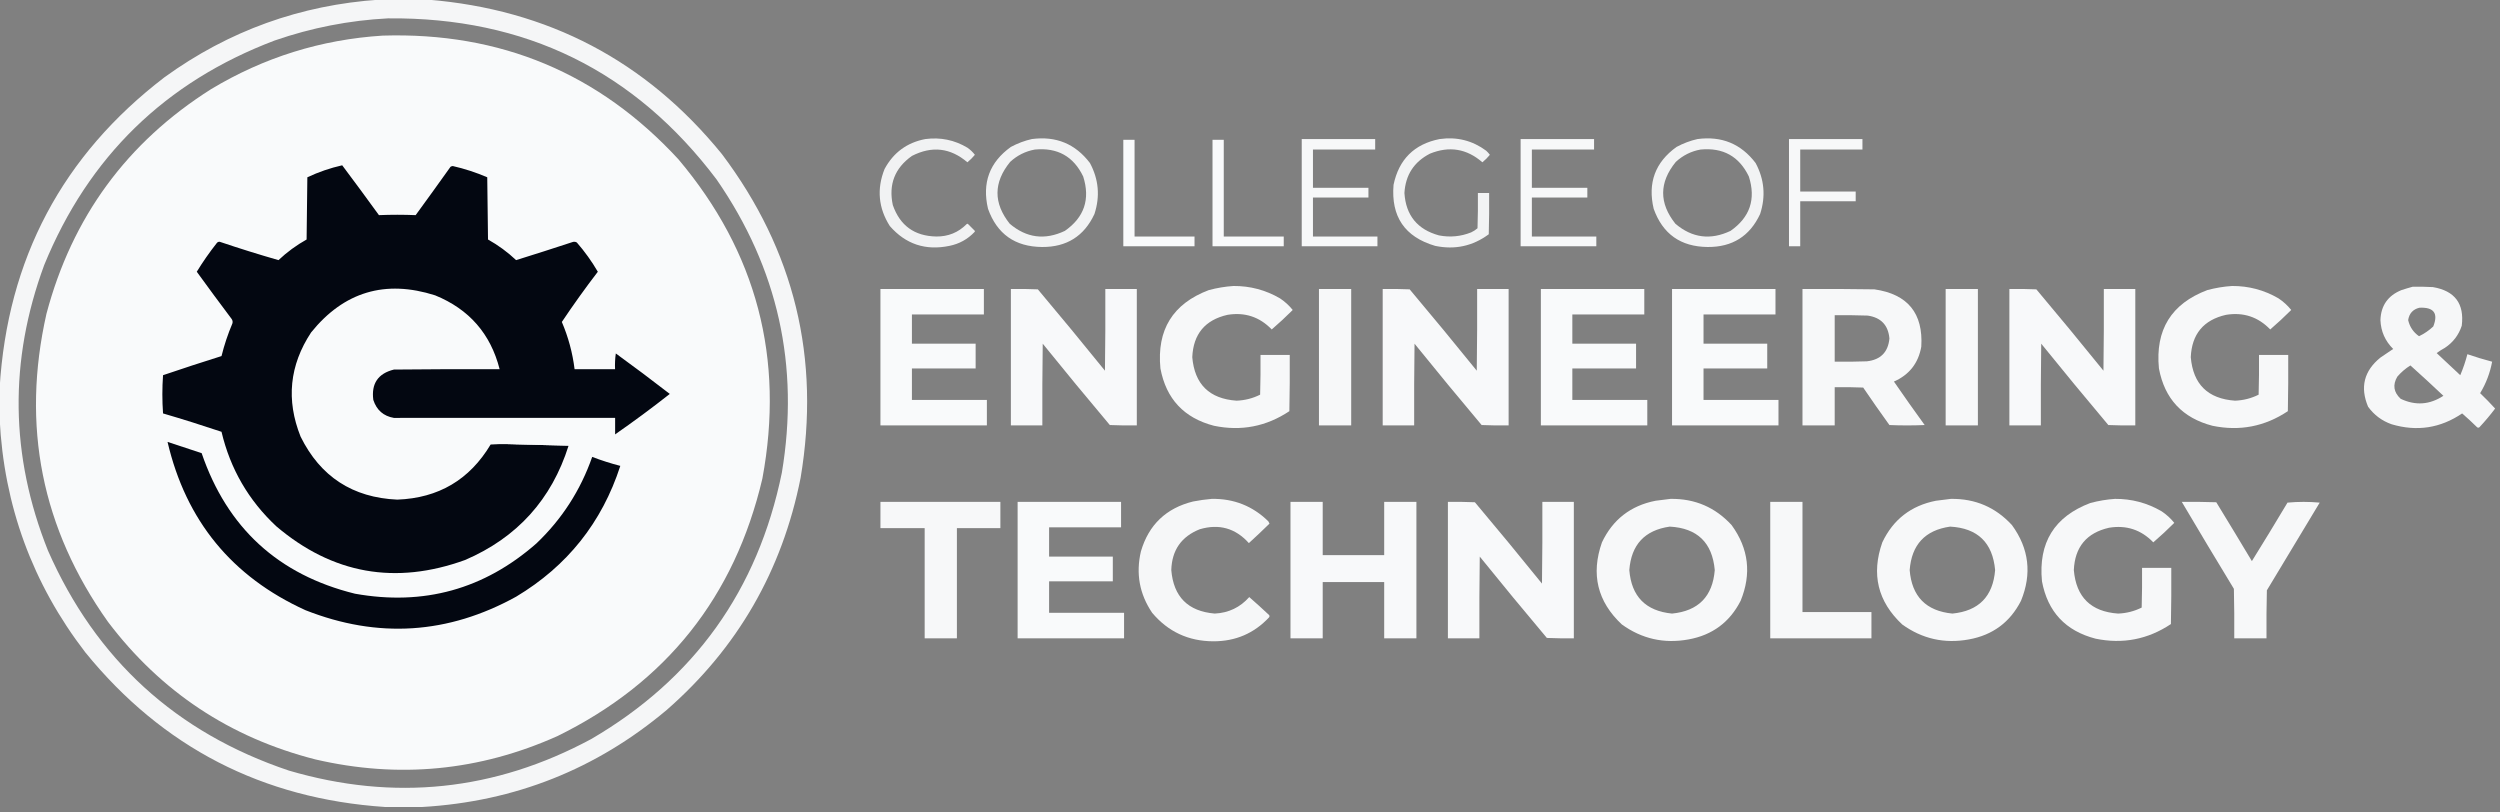 <svg width="200" height="65" viewBox="0 0 200 65" fill="none" xmlns="http://www.w3.org/2000/svg">
<rect x="0" y="0" width="200" height="65" fill="#808080" stroke="none"/>
<g clip-path="url(#clip0_1_113)">
<path opacity="0.963" fill-rule="evenodd" clip-rule="evenodd" d="M30.375 -0.03C31.654 -0.03 32.934 -0.03 34.213 -0.03C43.842 0.751 51.688 4.869 57.751 12.324C63.556 20.033 65.655 28.669 64.048 38.231C62.572 45.654 59.004 51.841 53.343 56.792C47.703 61.535 41.186 64.124 33.793 64.558C32.794 64.558 31.794 64.558 30.795 64.558C20.993 63.901 13.007 59.782 6.837 52.204C2.599 46.697 0.31 40.46 -0.03 33.493C-0.03 32.674 -0.03 31.854 -0.03 31.035C0.598 20.712 4.996 12.427 13.164 6.177C18.297 2.463 24.034 0.394 30.375 -0.03ZM31.035 1.469C42.006 1.363 50.772 5.661 57.331 14.363C62.237 21.457 63.976 29.273 62.549 37.811C60.626 47.213 55.538 54.32 47.287 59.13C39.578 63.274 31.523 64.113 23.119 61.649C14.094 58.621 7.667 52.754 3.838 44.048C0.81 36.471 0.71 28.855 3.538 21.199C7.081 12.539 13.228 6.552 21.979 3.238C24.923 2.22 27.941 1.63 31.035 1.469Z" fill="#F9FAFB"/>
<path opacity="0.997" fill-rule="evenodd" clip-rule="evenodd" d="M30.615 2.849C40.037 2.559 47.923 5.857 54.273 12.744C60.538 20.171 62.777 28.686 60.989 38.291C58.764 47.751 53.297 54.618 44.588 58.891C38.343 61.684 31.886 62.303 25.217 60.75C18.393 59.004 12.866 55.336 8.636 49.745C3.333 42.28 1.693 34.064 3.718 25.097C5.768 17.374 10.156 11.387 16.881 7.136C21.112 4.59 25.69 3.161 30.615 2.849Z" fill="#F9FAFB"/>
<path opacity="0.935" fill-rule="evenodd" clip-rule="evenodd" d="M74.033 11.124C75.237 10.967 76.357 11.197 77.391 11.814C77.62 11.973 77.82 12.163 77.991 12.384C77.811 12.604 77.611 12.804 77.391 12.983C76.034 11.823 74.555 11.653 72.953 12.474C71.584 13.445 71.074 14.754 71.424 16.402C71.996 18.047 73.156 18.887 74.902 18.921C75.854 18.93 76.664 18.6 77.331 17.931C77.371 17.891 77.411 17.891 77.451 17.931C77.621 18.101 77.791 18.271 77.961 18.441C78.001 18.481 78.001 18.521 77.961 18.561C77.412 19.14 76.742 19.51 75.952 19.67C74.041 20.065 72.452 19.536 71.184 18.081C70.27 16.637 70.13 15.118 70.764 13.523C71.475 12.202 72.565 11.403 74.033 11.124Z" fill="#F9FAFB"/>
<path opacity="0.94" fill-rule="evenodd" clip-rule="evenodd" d="M82.549 11.124C84.484 10.868 86.032 11.508 87.197 13.043C87.896 14.349 88.016 15.708 87.556 17.121C86.73 18.895 85.331 19.774 83.358 19.76C81.2 19.738 79.76 18.719 79.041 16.702C78.552 14.629 79.161 12.98 80.87 11.754C81.408 11.465 81.967 11.255 82.549 11.124ZM82.789 11.964C84.593 11.791 85.883 12.511 86.657 14.123C87.231 15.938 86.741 17.388 85.188 18.471C83.589 19.228 82.12 19.038 80.78 17.901C79.463 16.245 79.473 14.596 80.81 12.954C81.377 12.43 82.037 12.1 82.789 11.964Z" fill="#F9FAFB"/>
<path opacity="0.978" fill-rule="evenodd" clip-rule="evenodd" d="M104.138 11.124C106.097 11.124 108.056 11.124 110.015 11.124C110.015 11.404 110.015 11.684 110.015 11.964C108.355 11.964 106.697 11.964 105.037 11.964C105.037 12.983 105.037 14.003 105.037 15.023C106.517 15.023 107.996 15.023 109.475 15.023C109.475 15.282 109.475 15.542 109.475 15.802C107.996 15.802 106.517 15.802 105.037 15.802C105.037 16.842 105.037 17.881 105.037 18.921C106.757 18.921 108.475 18.921 110.195 18.921C110.195 19.18 110.195 19.44 110.195 19.7C108.175 19.7 106.157 19.7 104.138 19.7C104.138 16.842 104.138 13.983 104.138 11.124Z" fill="#F9FAFB"/>
<path opacity="0.938" fill-rule="evenodd" clip-rule="evenodd" d="M115.172 11.124C116.548 10.93 117.787 11.24 118.891 12.054C119.002 12.155 119.102 12.265 119.19 12.384C119.011 12.604 118.811 12.804 118.591 12.983C117.339 11.893 115.94 11.663 114.393 12.294C113.119 12.952 112.439 14.001 112.354 15.442C112.47 17.227 113.39 18.357 115.113 18.831C115.997 19.003 116.856 18.923 117.691 18.591C117.877 18.504 118.047 18.394 118.201 18.261C118.231 17.322 118.241 16.382 118.231 15.442C118.531 15.442 118.831 15.442 119.131 15.442C119.141 16.542 119.131 17.641 119.101 18.741C117.819 19.689 116.39 19.999 114.813 19.67C112.38 18.955 111.271 17.326 111.484 14.783C111.911 12.747 113.14 11.527 115.172 11.124Z" fill="#F9FAFB"/>
<path opacity="0.978" fill-rule="evenodd" clip-rule="evenodd" d="M121.649 11.124C123.609 11.124 125.567 11.124 127.526 11.124C127.526 11.404 127.526 11.684 127.526 11.964C125.867 11.964 124.208 11.964 122.549 11.964C122.549 12.983 122.549 14.003 122.549 15.023C124.028 15.023 125.507 15.023 126.987 15.023C126.987 15.282 126.987 15.542 126.987 15.802C125.507 15.802 124.028 15.802 122.549 15.802C122.549 16.842 122.549 17.881 122.549 18.921C124.268 18.921 125.987 18.921 127.706 18.921C127.706 19.18 127.706 19.44 127.706 19.7C125.687 19.7 123.669 19.7 121.649 19.7C121.649 16.842 121.649 13.983 121.649 11.124Z" fill="#F9FAFB"/>
<path opacity="0.94" fill-rule="evenodd" clip-rule="evenodd" d="M135.802 11.124C137.737 10.868 139.286 11.508 140.45 13.043C141.149 14.349 141.269 15.708 140.81 17.121C139.983 18.895 138.584 19.774 136.612 19.76C134.453 19.738 133.014 18.719 132.294 16.702C131.805 14.629 132.415 12.98 134.123 11.754C134.661 11.465 135.221 11.255 135.802 11.124ZM136.042 11.964C137.847 11.791 139.136 12.511 139.91 14.123C140.485 15.938 139.995 17.388 138.441 18.471C136.842 19.228 135.373 19.038 134.033 17.901C132.716 16.245 132.726 14.596 134.063 12.954C134.63 12.43 135.29 12.1 136.042 11.964Z" fill="#F9FAFB"/>
<path opacity="0.978" fill-rule="evenodd" clip-rule="evenodd" d="M143.119 11.124C145.078 11.124 147.036 11.124 148.996 11.124C148.996 11.404 148.996 11.684 148.996 11.964C147.336 11.964 145.678 11.964 144.018 11.964C144.018 13.084 144.018 14.203 144.018 15.322C145.498 15.322 146.977 15.322 148.456 15.322C148.456 15.582 148.456 15.842 148.456 16.102C146.977 16.102 145.498 16.102 144.018 16.102C144.018 17.301 144.018 18.501 144.018 19.7C143.718 19.7 143.419 19.7 143.119 19.7C143.119 16.842 143.119 13.983 143.119 11.124Z" fill="#F9FAFB"/>
<path opacity="0.998" fill-rule="evenodd" clip-rule="evenodd" d="M89.865 11.184C90.165 11.184 90.465 11.184 90.765 11.184C90.765 13.763 90.765 16.342 90.765 18.921C92.364 18.921 93.963 18.921 95.562 18.921C95.562 19.18 95.562 19.44 95.562 19.7C93.663 19.7 91.764 19.7 89.865 19.7C89.865 16.862 89.865 14.023 89.865 11.184Z" fill="#F9FAFB"/>
<path opacity="0.998" fill-rule="evenodd" clip-rule="evenodd" d="M97.001 11.184C97.301 11.184 97.601 11.184 97.901 11.184C97.901 13.763 97.901 16.342 97.901 18.921C99.5 18.921 101.099 18.921 102.699 18.921C102.699 19.18 102.699 19.44 102.699 19.7C100.799 19.7 98.901 19.7 97.001 19.7C97.001 16.862 97.001 14.023 97.001 11.184Z" fill="#F9FAFB"/>
<path fill-rule="evenodd" clip-rule="evenodd" d="M49.205 34.753C49.205 34.313 49.205 33.873 49.205 33.433C43.308 33.433 37.411 33.433 31.514 33.433C30.68 33.289 30.13 32.809 29.865 31.994C29.693 30.689 30.242 29.879 31.514 29.565C34.333 29.535 37.151 29.525 39.97 29.535C39.248 26.703 37.529 24.735 34.813 23.628C30.819 22.354 27.51 23.344 24.887 26.597C23.157 29.224 22.877 32.002 24.048 34.932C25.629 38.131 28.208 39.81 31.784 39.97C35.078 39.848 37.567 38.379 39.25 35.562C39.69 35.532 40.13 35.522 40.57 35.532C42.209 35.572 43.848 35.612 45.487 35.652C44.128 39.96 41.369 43.009 37.211 44.798C31.634 46.82 26.597 45.92 22.099 42.099C19.882 40.024 18.422 37.505 17.721 34.543C16.171 34.023 14.611 33.533 13.043 33.074C12.971 32.052 12.971 31.033 13.043 30.015C14.596 29.487 16.155 28.977 17.721 28.486C17.941 27.595 18.231 26.726 18.591 25.877C18.629 25.749 18.609 25.629 18.531 25.517C17.59 24.266 16.66 23.007 15.742 21.739C16.227 20.948 16.757 20.189 17.331 19.46C17.389 19.377 17.469 19.337 17.571 19.34C19.135 19.868 20.704 20.358 22.279 20.81C22.961 20.167 23.711 19.617 24.528 19.16C24.548 17.501 24.568 15.842 24.588 14.183C25.481 13.762 26.41 13.442 27.376 13.223C28.366 14.543 29.345 15.872 30.315 17.211C31.294 17.171 32.274 17.171 33.253 17.211C34.19 15.927 35.12 14.638 36.042 13.343C36.096 13.309 36.156 13.289 36.222 13.283C37.169 13.499 38.089 13.799 38.98 14.183C39.001 15.842 39.02 17.501 39.041 19.16C39.857 19.617 40.607 20.167 41.289 20.81C42.786 20.344 44.286 19.864 45.787 19.37C45.912 19.322 46.032 19.332 46.147 19.4C46.78 20.127 47.34 20.907 47.826 21.739C46.822 23.049 45.862 24.389 44.947 25.757C45.465 26.969 45.805 28.229 45.967 29.535C47.047 29.535 48.126 29.535 49.205 29.535C49.186 29.113 49.206 28.694 49.265 28.276C50.723 29.334 52.162 30.414 53.583 31.514C52.157 32.637 50.697 33.717 49.205 34.753Z" fill="#030711"/>
<path opacity="0.977" fill-rule="evenodd" clip-rule="evenodd" d="M98.681 22.879C100.013 22.872 101.252 23.201 102.399 23.868C102.785 24.124 103.125 24.434 103.418 24.798C102.878 25.338 102.319 25.857 101.739 26.357C100.768 25.35 99.589 24.96 98.201 25.187C96.403 25.596 95.463 26.726 95.382 28.576C95.569 30.741 96.749 31.901 98.921 32.054C99.587 32.03 100.217 31.87 100.81 31.574C100.84 30.515 100.85 29.456 100.84 28.396C101.619 28.396 102.399 28.396 103.179 28.396C103.189 29.895 103.179 31.394 103.149 32.894C101.305 34.122 99.296 34.512 97.122 34.063C94.719 33.439 93.29 31.91 92.834 29.475C92.533 26.387 93.822 24.298 96.702 23.208C97.36 23.032 98.019 22.922 98.681 22.879Z" fill="#F9FAFB"/>
<path opacity="0.977" fill-rule="evenodd" clip-rule="evenodd" d="M178.561 22.879C179.893 22.872 181.132 23.201 182.279 23.868C182.665 24.124 183.005 24.434 183.298 24.798C182.758 25.338 182.198 25.857 181.619 26.357C180.648 25.35 179.469 24.96 178.081 25.187C176.283 25.596 175.343 26.726 175.262 28.576C175.449 30.741 176.628 31.901 178.801 32.054C179.467 32.03 180.097 31.87 180.69 31.574C180.72 30.515 180.73 29.456 180.72 28.396C181.499 28.396 182.279 28.396 183.058 28.396C183.069 29.895 183.058 31.394 183.028 32.894C181.185 34.122 179.176 34.512 177.001 34.063C174.598 33.439 173.169 31.91 172.714 29.475C172.413 26.387 173.702 24.298 176.582 23.208C177.24 23.032 177.899 22.922 178.561 22.879Z" fill="#F9FAFB"/>
<path opacity="0.975" fill-rule="evenodd" clip-rule="evenodd" d="M193.013 22.939C193.554 22.929 194.093 22.939 194.632 22.968C196.389 23.265 197.159 24.295 196.941 26.057C196.697 26.802 196.247 27.392 195.592 27.826C195.362 27.951 195.142 28.091 194.932 28.246C195.562 28.836 196.192 29.425 196.821 30.015C197.053 29.469 197.243 28.91 197.391 28.336C198.044 28.56 198.704 28.76 199.37 28.936C199.204 29.834 198.884 30.674 198.411 31.454C198.826 31.851 199.226 32.261 199.61 32.684C199.219 33.205 198.799 33.704 198.351 34.183C198.291 34.223 198.231 34.223 198.171 34.183C197.782 33.799 197.383 33.429 196.971 33.074C195.236 34.252 193.358 34.542 191.334 33.943C190.553 33.668 189.923 33.199 189.445 32.534C188.792 30.977 189.122 29.668 190.435 28.606C190.775 28.376 191.114 28.146 191.454 27.916C190.811 27.28 190.471 26.51 190.435 25.607C190.474 24.448 191.034 23.648 192.114 23.208C192.418 23.108 192.718 23.018 193.013 22.939ZM193.553 24.618C194.709 24.563 195.079 25.062 194.662 26.117C194.323 26.436 193.943 26.696 193.523 26.897C193.067 26.58 192.777 26.15 192.653 25.607C192.737 25.074 193.037 24.744 193.553 24.618ZM192.833 29.235C193.722 30.031 194.602 30.84 195.472 31.664C194.374 32.384 193.235 32.464 192.054 31.904C191.489 31.381 191.399 30.792 191.784 30.135C192.092 29.776 192.442 29.476 192.833 29.235Z" fill="#F9FAFB"/>
<path opacity="0.996" fill-rule="evenodd" clip-rule="evenodd" d="M70.435 23.118C73.193 23.118 75.952 23.118 78.71 23.118C78.71 23.798 78.71 24.478 78.71 25.157C76.791 25.157 74.872 25.157 72.953 25.157C72.953 25.937 72.953 26.717 72.953 27.496C74.652 27.496 76.352 27.496 78.051 27.496C78.051 28.156 78.051 28.816 78.051 29.475C76.352 29.475 74.652 29.475 72.953 29.475C72.953 30.315 72.953 31.154 72.953 31.994C74.952 31.994 76.951 31.994 78.95 31.994C78.95 32.674 78.95 33.353 78.95 34.033C76.112 34.033 73.273 34.033 70.435 34.033C70.435 30.395 70.435 26.757 70.435 23.118Z" fill="#F9FAFB"/>
<path opacity="0.988" fill-rule="evenodd" clip-rule="evenodd" d="M80.87 23.118C81.589 23.108 82.309 23.118 83.028 23.148C84.84 25.3 86.629 27.469 88.396 29.655C88.426 27.476 88.436 25.297 88.426 23.118C89.265 23.118 90.105 23.118 90.945 23.118C90.945 26.757 90.945 30.395 90.945 34.033C90.225 34.043 89.505 34.033 88.786 34.003C86.974 31.852 85.185 29.683 83.418 27.496C83.388 29.675 83.378 31.854 83.388 34.033C82.549 34.033 81.709 34.033 80.87 34.033C80.87 30.395 80.87 26.757 80.87 23.118Z" fill="#F9FAFB"/>
<path opacity="0.983" fill-rule="evenodd" clip-rule="evenodd" d="M105.517 23.118C106.376 23.118 107.236 23.118 108.096 23.118C108.096 26.757 108.096 30.395 108.096 34.033C107.236 34.033 106.376 34.033 105.517 34.033C105.517 30.395 105.517 26.757 105.517 23.118Z" fill="#F9FAFB"/>
<path opacity="0.988" fill-rule="evenodd" clip-rule="evenodd" d="M110.615 23.118C111.334 23.108 112.054 23.118 112.774 23.148C114.585 25.3 116.374 27.469 118.141 29.655C118.171 27.476 118.181 25.297 118.171 23.118C119.011 23.118 119.85 23.118 120.69 23.118C120.69 26.757 120.69 30.395 120.69 34.033C119.97 34.043 119.25 34.033 118.531 34.003C116.719 31.852 114.93 29.683 113.163 27.496C113.133 29.675 113.123 31.854 113.133 34.033C112.294 34.033 111.454 34.033 110.615 34.033C110.615 30.395 110.615 26.757 110.615 23.118Z" fill="#F9FAFB"/>
<path opacity="0.996" fill-rule="evenodd" clip-rule="evenodd" d="M123.269 23.118C126.027 23.118 128.786 23.118 131.544 23.118C131.544 23.798 131.544 24.478 131.544 25.157C129.625 25.157 127.706 25.157 125.787 25.157C125.787 25.937 125.787 26.717 125.787 27.496C127.486 27.496 129.186 27.496 130.885 27.496C130.885 28.156 130.885 28.816 130.885 29.475C129.186 29.475 127.486 29.475 125.787 29.475C125.787 30.315 125.787 31.154 125.787 31.994C127.786 31.994 129.785 31.994 131.784 31.994C131.784 32.674 131.784 33.353 131.784 34.033C128.946 34.033 126.107 34.033 123.269 34.033C123.269 30.395 123.269 26.757 123.269 23.118Z" fill="#F9FAFB"/>
<path opacity="0.996" fill-rule="evenodd" clip-rule="evenodd" d="M133.763 23.118C136.522 23.118 139.28 23.118 142.039 23.118C142.039 23.798 142.039 24.478 142.039 25.157C140.12 25.157 138.201 25.157 136.282 25.157C136.282 25.937 136.282 26.717 136.282 27.496C137.981 27.496 139.68 27.496 141.379 27.496C141.379 28.156 141.379 28.816 141.379 29.475C139.68 29.475 137.981 29.475 136.282 29.475C136.282 30.315 136.282 31.154 136.282 31.994C138.281 31.994 140.28 31.994 142.279 31.994C142.279 32.674 142.279 33.353 142.279 34.033C139.441 34.033 136.602 34.033 133.763 34.033C133.763 30.395 133.763 26.757 133.763 23.118Z" fill="#F9FAFB"/>
<path opacity="0.981" fill-rule="evenodd" clip-rule="evenodd" d="M144.198 23.118C146.117 23.108 148.036 23.118 149.955 23.148C152.617 23.531 153.867 25.061 153.703 27.736C153.468 29.057 152.738 29.986 151.514 30.525C152.319 31.695 153.139 32.854 153.973 34.003C153.033 34.043 152.094 34.043 151.154 34.003C150.44 33.014 149.74 32.014 149.055 31.005C148.296 30.974 147.536 30.965 146.776 30.974C146.776 31.994 146.776 33.014 146.776 34.033C145.917 34.033 145.057 34.033 144.198 34.033C144.198 30.395 144.198 26.757 144.198 23.118ZM146.776 25.217C147.656 25.207 148.536 25.217 149.415 25.247C150.478 25.401 151.058 26.011 151.154 27.076C151.051 28.17 150.451 28.779 149.355 28.905C148.496 28.936 147.636 28.945 146.776 28.936C146.776 27.696 146.776 26.457 146.776 25.217Z" fill="#F9FAFB"/>
<path opacity="0.983" fill-rule="evenodd" clip-rule="evenodd" d="M155.652 23.118C156.512 23.118 157.372 23.118 158.231 23.118C158.231 26.757 158.231 30.395 158.231 34.033C157.372 34.033 156.512 34.033 155.652 34.033C155.652 30.395 155.652 26.757 155.652 23.118Z" fill="#F9FAFB"/>
<path opacity="0.988" fill-rule="evenodd" clip-rule="evenodd" d="M160.75 23.118C161.469 23.108 162.189 23.118 162.908 23.148C164.72 25.3 166.509 27.469 168.276 29.655C168.306 27.476 168.316 25.297 168.306 23.118C169.145 23.118 169.985 23.118 170.824 23.118C170.824 26.757 170.824 30.395 170.824 34.033C170.105 34.043 169.385 34.033 168.666 34.003C166.854 31.852 165.065 29.683 163.298 27.496C163.268 29.675 163.258 31.854 163.268 34.033C162.429 34.033 161.589 34.033 160.75 34.033C160.75 30.395 160.75 26.757 160.75 23.118Z" fill="#F9FAFB"/>
<path fill-rule="evenodd" clip-rule="evenodd" d="M31.514 33.433C37.411 33.433 43.308 33.433 49.205 33.433C49.205 33.873 49.205 34.313 49.205 34.753C49.146 34.344 49.126 33.924 49.145 33.493C43.258 33.513 37.381 33.493 31.514 33.433Z" fill="#F9FAFB"/>
<path fill-rule="evenodd" clip-rule="evenodd" d="M13.403 35.352C14.315 35.646 15.225 35.946 16.132 36.252C18.174 42.231 22.262 45.98 28.396 47.496C33.894 48.481 38.732 47.142 42.909 43.478C44.953 41.533 46.442 39.224 47.376 36.552C48.113 36.834 48.862 37.074 49.625 37.271C48.155 41.802 45.376 45.29 41.289 47.736C35.844 50.741 30.227 51.1 24.438 48.816C18.554 46.14 14.876 41.652 13.403 35.352Z" fill="#030711"/>
<path fill-rule="evenodd" clip-rule="evenodd" d="M40.57 35.532C42.23 35.512 43.889 35.532 45.547 35.592C45.54 35.629 45.52 35.649 45.487 35.652C43.848 35.612 42.209 35.572 40.57 35.532Z" fill="#F9FAFB"/>
<path opacity="0.974" fill-rule="evenodd" clip-rule="evenodd" d="M96.941 39.91C98.71 39.883 100.219 40.482 101.469 41.709C101.499 41.769 101.529 41.829 101.559 41.889C101.02 42.418 100.47 42.938 99.91 43.448C98.836 42.254 97.527 41.884 95.982 42.339C94.51 42.923 93.75 44.013 93.703 45.607C93.882 47.746 95.041 48.905 97.181 49.086C98.289 49.031 99.208 48.592 99.94 47.766C100.478 48.235 101.009 48.715 101.529 49.205C101.569 49.265 101.569 49.325 101.529 49.385C100.327 50.671 98.838 51.31 97.061 51.304C95.072 51.294 93.442 50.534 92.174 49.026C91.158 47.524 90.858 45.885 91.274 44.108C91.898 41.984 93.288 40.655 95.442 40.12C95.947 40.022 96.447 39.952 96.941 39.91Z" fill="#F9FAFB"/>
<path opacity="0.978" fill-rule="evenodd" clip-rule="evenodd" d="M133.643 39.91C135.593 39.883 137.222 40.583 138.531 42.009C139.896 43.886 140.136 45.905 139.25 48.066C138.375 49.78 136.986 50.809 135.082 51.154C133.129 51.511 131.35 51.112 129.745 49.955C127.791 48.122 127.261 45.933 128.156 43.388C129.024 41.561 130.453 40.452 132.444 40.06C132.852 40.007 133.252 39.957 133.643 39.91ZM133.583 42.129C135.784 42.251 136.984 43.41 137.181 45.607C137.009 47.719 135.869 48.878 133.763 49.086C131.656 48.877 130.516 47.718 130.345 45.607C130.5 43.574 131.579 42.414 133.583 42.129Z" fill="#F9FAFB"/>
<path opacity="0.978" fill-rule="evenodd" clip-rule="evenodd" d="M156.072 39.91C158.022 39.883 159.65 40.583 160.959 42.009C162.324 43.886 162.564 45.905 161.679 48.066C160.804 49.78 159.415 50.809 157.511 51.154C155.558 51.511 153.779 51.112 152.174 49.955C150.219 48.122 149.69 45.933 150.585 43.388C151.453 41.561 152.882 40.452 154.872 40.06C155.281 40.007 155.681 39.957 156.072 39.91ZM156.012 42.129C158.213 42.251 159.412 43.41 159.61 45.607C159.437 47.719 158.298 48.878 156.192 49.086C154.084 48.877 152.945 47.718 152.774 45.607C152.928 43.574 154.008 42.414 156.012 42.129Z" fill="#F9FAFB"/>
<path opacity="0.977" fill-rule="evenodd" clip-rule="evenodd" d="M169.205 39.91C170.537 39.903 171.776 40.233 172.923 40.9C173.31 41.156 173.65 41.466 173.943 41.829C173.403 42.369 172.843 42.889 172.264 43.388C171.293 42.382 170.113 41.992 168.725 42.219C166.928 42.628 165.988 43.758 165.907 45.607C166.093 47.773 167.273 48.932 169.445 49.086C170.111 49.061 170.741 48.901 171.334 48.606C171.364 47.546 171.374 46.487 171.364 45.427C172.144 45.427 172.923 45.427 173.703 45.427C173.713 46.927 173.703 48.426 173.673 49.925C171.83 51.153 169.821 51.543 167.646 51.094C165.243 50.471 163.814 48.942 163.358 46.507C163.057 43.418 164.346 41.33 167.226 40.24C167.884 40.064 168.544 39.954 169.205 39.91Z" fill="#F9FAFB"/>
<path opacity="0.982" fill-rule="evenodd" clip-rule="evenodd" d="M70.435 40.15C73.633 40.15 76.832 40.15 80.03 40.15C80.03 40.85 80.03 41.549 80.03 42.249C78.871 42.249 77.711 42.249 76.552 42.249C76.552 45.187 76.552 48.126 76.552 51.065C75.692 51.065 74.832 51.065 73.973 51.065C73.973 48.126 73.973 45.187 73.973 42.249C72.793 42.249 71.614 42.249 70.435 42.249C70.435 41.549 70.435 40.85 70.435 40.15Z" fill="#F9FAFB"/>
<path opacity="0.996" fill-rule="evenodd" clip-rule="evenodd" d="M81.409 40.15C84.168 40.15 86.926 40.15 89.685 40.15C89.685 40.83 89.685 41.509 89.685 42.189C87.766 42.189 85.847 42.189 83.928 42.189C83.928 42.968 83.928 43.748 83.928 44.528C85.627 44.528 87.326 44.528 89.025 44.528C89.025 45.187 89.025 45.847 89.025 46.507C87.326 46.507 85.627 46.507 83.928 46.507C83.928 47.346 83.928 48.186 83.928 49.026C85.927 49.026 87.926 49.026 89.925 49.026C89.925 49.705 89.925 50.385 89.925 51.065C87.087 51.065 84.248 51.065 81.409 51.065C81.409 47.426 81.409 43.788 81.409 40.15Z" fill="#F9FAFB"/>
<path opacity="0.986" fill-rule="evenodd" clip-rule="evenodd" d="M103.238 40.15C104.098 40.15 104.958 40.15 105.817 40.15C105.817 41.569 105.817 42.989 105.817 44.408C107.456 44.408 109.096 44.408 110.735 44.408C110.735 42.989 110.735 41.569 110.735 40.15C111.594 40.15 112.454 40.15 113.313 40.15C113.313 43.788 113.313 47.426 113.313 51.065C112.454 51.065 111.594 51.065 110.735 51.065C110.735 49.565 110.735 48.066 110.735 46.567C109.096 46.567 107.456 46.567 105.817 46.567C105.817 48.066 105.817 49.565 105.817 51.065C104.958 51.065 104.098 51.065 103.238 51.065C103.238 47.426 103.238 43.788 103.238 40.15Z" fill="#F9FAFB"/>
<path opacity="0.988" fill-rule="evenodd" clip-rule="evenodd" d="M115.832 40.15C116.552 40.14 117.271 40.15 117.991 40.18C119.803 42.331 121.592 44.5 123.358 46.687C123.388 44.508 123.398 42.329 123.388 40.15C124.228 40.15 125.067 40.15 125.907 40.15C125.907 43.788 125.907 47.426 125.907 51.065C125.187 51.075 124.468 51.065 123.748 51.035C121.936 48.883 120.147 46.714 118.381 44.528C118.351 46.707 118.341 48.886 118.351 51.065C117.511 51.065 116.672 51.065 115.832 51.065C115.832 47.426 115.832 43.788 115.832 40.15Z" fill="#F9FAFB"/>
<path opacity="0.982" fill-rule="evenodd" clip-rule="evenodd" d="M141.619 40.15C142.479 40.15 143.338 40.15 144.198 40.15C144.198 43.089 144.198 46.027 144.198 48.965C146.037 48.965 147.876 48.965 149.715 48.965C149.715 49.665 149.715 50.365 149.715 51.065C147.016 51.065 144.318 51.065 141.619 51.065C141.619 47.426 141.619 43.788 141.619 40.15Z" fill="#F9FAFB"/>
<path opacity="0.977" fill-rule="evenodd" clip-rule="evenodd" d="M174.543 40.15C175.463 40.14 176.382 40.15 177.302 40.18C178.259 41.744 179.208 43.313 180.15 44.888C181.114 43.338 182.064 41.779 182.999 40.21C183.858 40.13 184.718 40.13 185.577 40.21C184.168 42.549 182.759 44.888 181.35 47.226C181.32 48.506 181.309 49.785 181.32 51.065C180.46 51.065 179.6 51.065 178.741 51.065C178.751 49.745 178.741 48.426 178.711 47.106C177.305 44.794 175.916 42.475 174.543 40.15Z" fill="#F9FAFB"/>
</g>
<defs>
<clipPath id="clip0_1_113">
<rect width="200" height="64.588" fill="white"/>
</clipPath>
</defs>
</svg>
